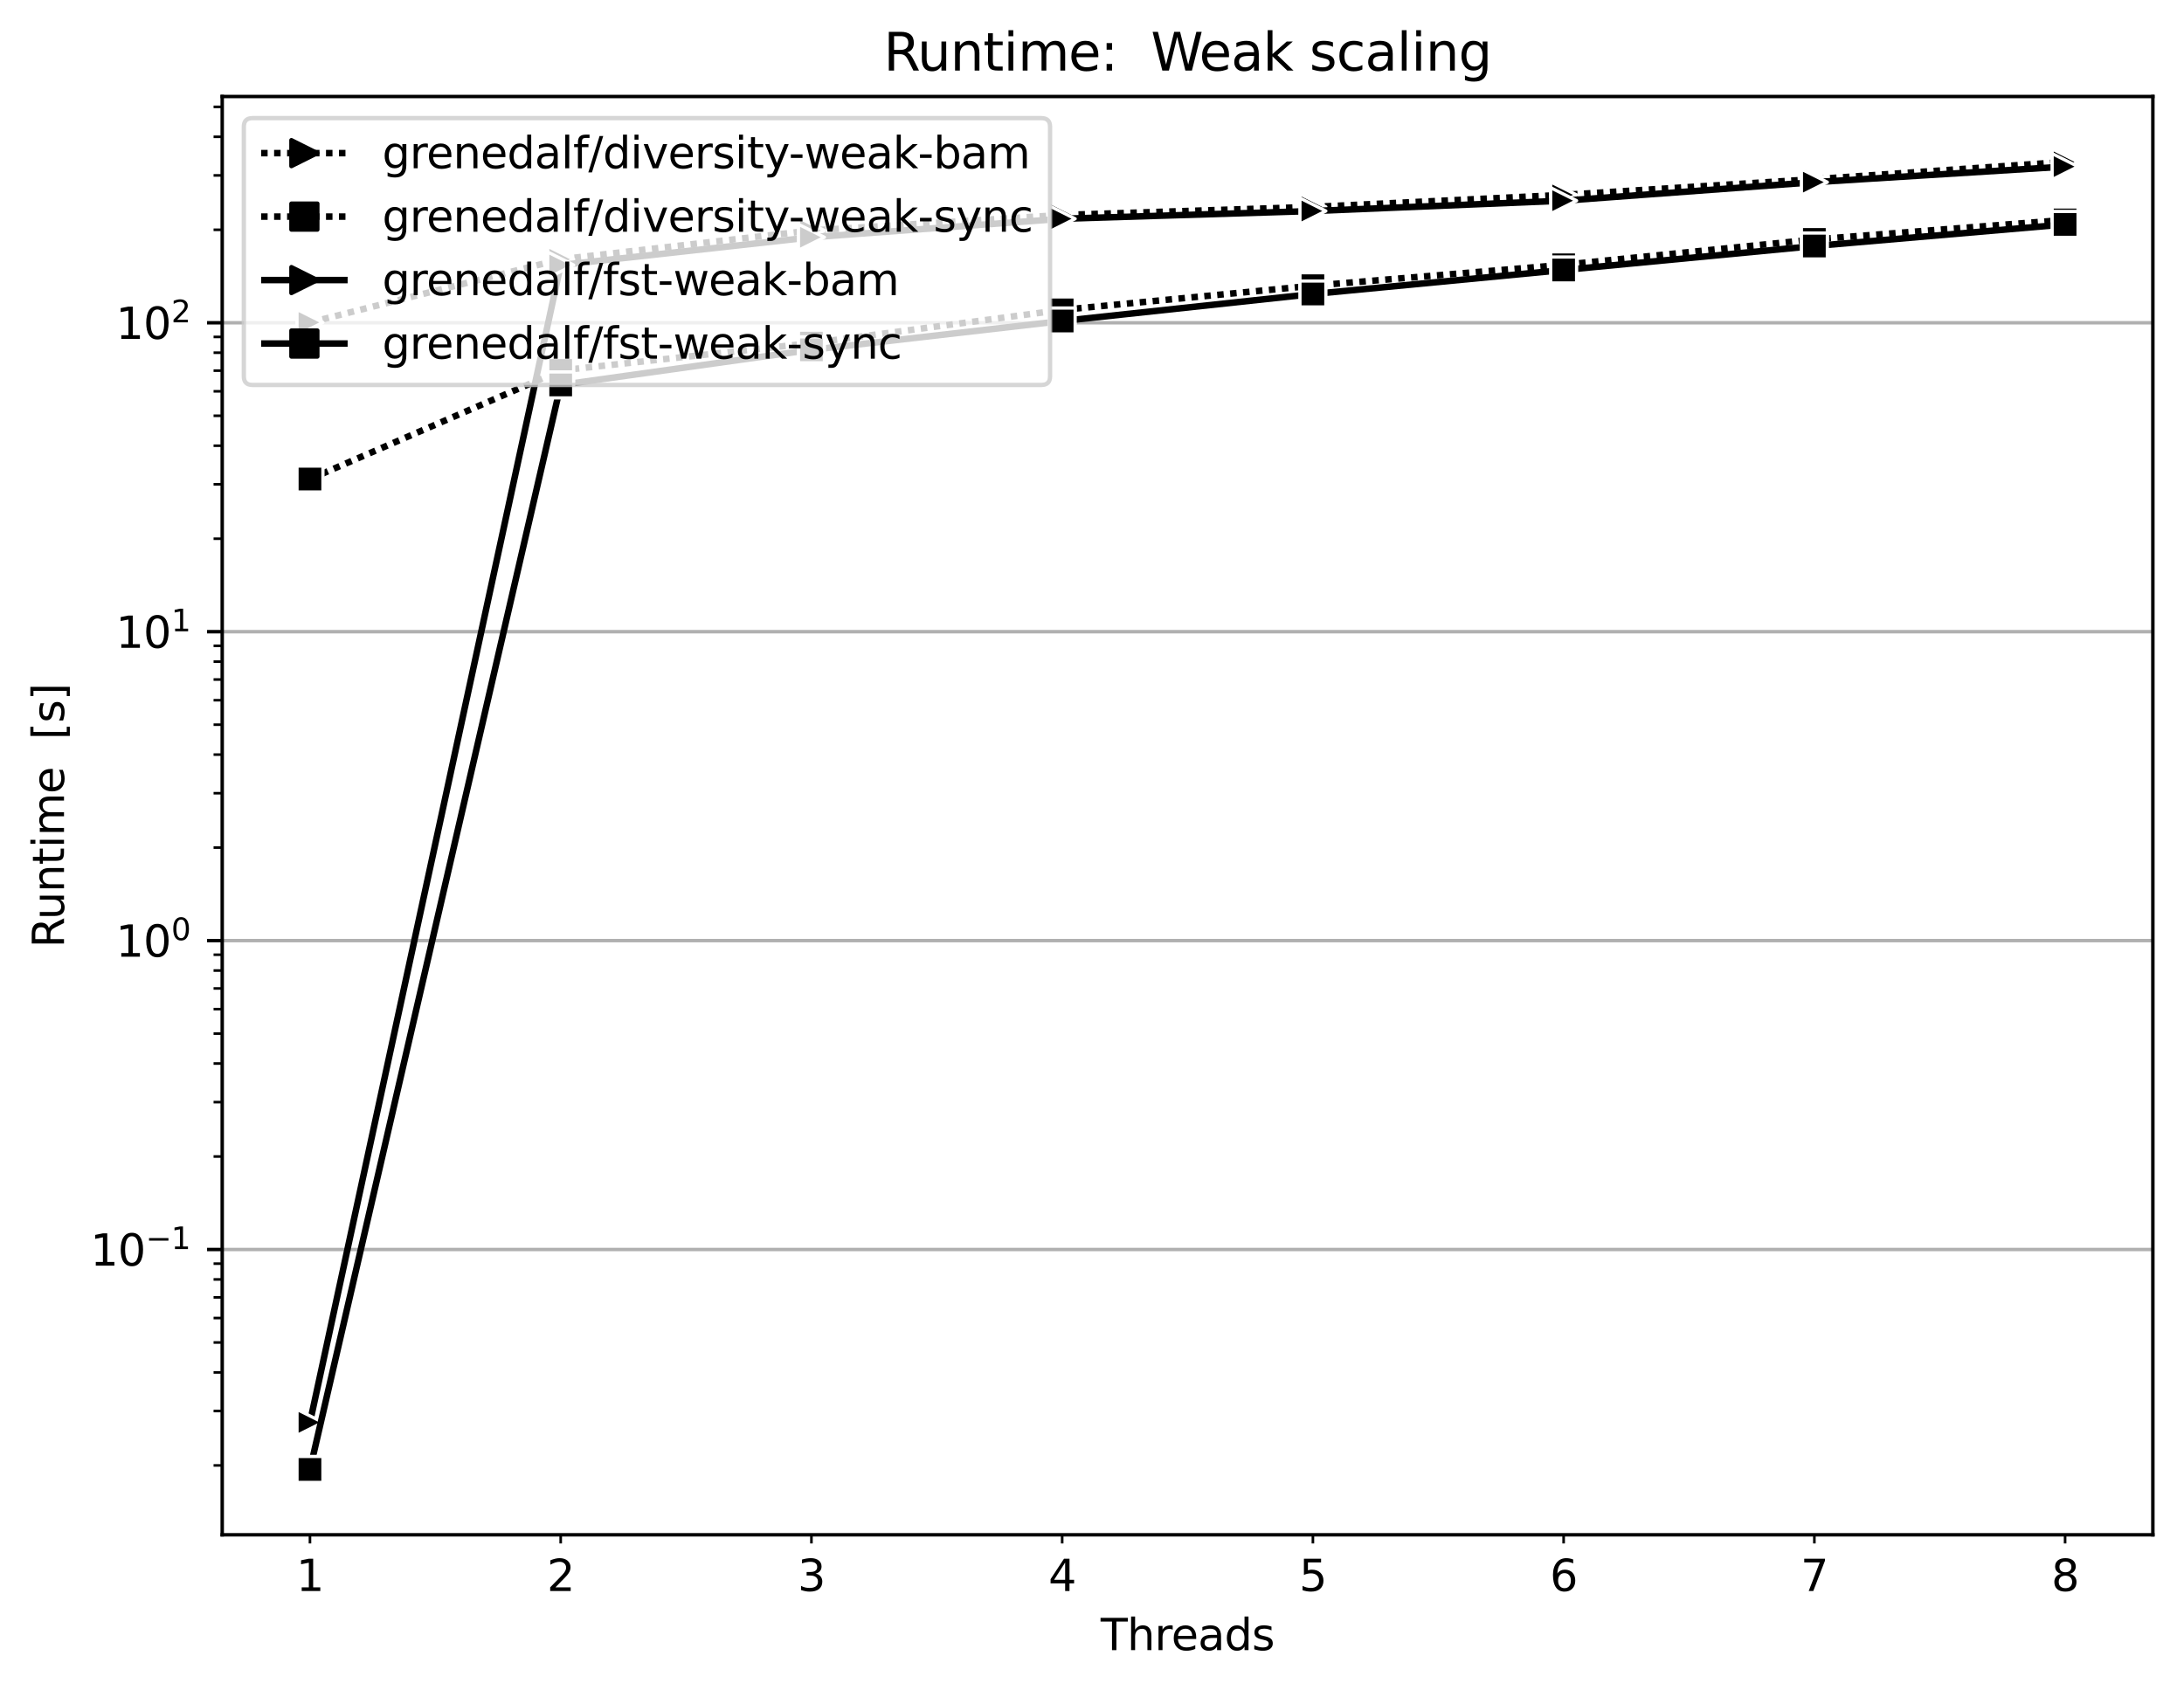 <?xml version="1.0" encoding="utf-8" standalone="no"?>
<!DOCTYPE svg PUBLIC "-//W3C//DTD SVG 1.1//EN"
  "http://www.w3.org/Graphics/SVG/1.1/DTD/svg11.dtd">
<svg height="390.914pt" version="1.1" viewBox="0 0 504.978 390.914" width="504.978pt" xmlns="http://www.w3.org/2000/svg" xmlns:xlink="http://www.w3.org/1999/xlink">
 <defs>
  <style type="text/css">*{stroke-linecap:butt;stroke-linejoin:round;}</style>
 </defs>
 <g id="figure_1">
  <g id="patch_1">
   <path d="M 0 390.914 
L 504.978 390.914 
L 504.978 0 
L 0 0 
z
" style="fill:#ffffff;"/>
  </g>
  <g id="axes_1">
   <g id="patch_2">
    <path d="M 51.378 354.958 
L 497.778 354.958 
L 497.778 22.318 
L 51.378 22.318 
z
" style="fill:#ffffff;"/>
   </g>
   <g id="matplotlib.axis_1">
    <g id="xtick_1">
     <g id="line2d_1">
      <defs>
       <path d="M 0 0 
L 0 2 
" id="m660bf84a12" style="stroke:#000000;stroke-width:0.6;"/>
      </defs>
      <g>
       <use style="stroke:#000000;stroke-width:0.6;" x="71.669" xlink:href="#m660bf84a12" y="354.958"/>
      </g>
     </g>
     <g id="text_1">
      <!-- 1 -->
      <g transform="translate(68.488 367.957)scale(0.1 -0.1)">
       <defs>
        <path d="M 794 531 
L 1825 531 
L 1825 4091 
L 703 3866 
L 703 4441 
L 1819 4666 
L 2450 4666 
L 2450 531 
L 3481 531 
L 3481 0 
L 794 0 
L 794 531 
z
" id="DejaVuSans-31" transform="scale(0.016)"/>
       </defs>
       <use xlink:href="#DejaVuSans-31"/>
      </g>
     </g>
    </g>
    <g id="xtick_2">
     <g id="line2d_2">
      <g>
       <use style="stroke:#000000;stroke-width:0.6;" x="129.643" xlink:href="#m660bf84a12" y="354.958"/>
      </g>
     </g>
     <g id="text_2">
      <!-- 2 -->
      <g transform="translate(126.462 367.957)scale(0.1 -0.1)">
       <defs>
        <path d="M 1228 531 
L 3431 531 
L 3431 0 
L 469 0 
L 469 531 
Q 828 903 1448 1529 
Q 2069 2156 2228 2338 
Q 2531 2678 2651 2914 
Q 2772 3150 2772 3378 
Q 2772 3750 2511 3984 
Q 2250 4219 1831 4219 
Q 1534 4219 1204 4116 
Q 875 4013 500 3803 
L 500 4441 
Q 881 4594 1212 4672 
Q 1544 4750 1819 4750 
Q 2544 4750 2975 4387 
Q 3406 4025 3406 3419 
Q 3406 3131 3298 2873 
Q 3191 2616 2906 2266 
Q 2828 2175 2409 1742 
Q 1991 1309 1228 531 
z
" id="DejaVuSans-32" transform="scale(0.016)"/>
       </defs>
       <use xlink:href="#DejaVuSans-32"/>
      </g>
     </g>
    </g>
    <g id="xtick_3">
     <g id="line2d_3">
      <g>
       <use style="stroke:#000000;stroke-width:0.6;" x="187.617" xlink:href="#m660bf84a12" y="354.958"/>
      </g>
     </g>
     <g id="text_3">
      <!-- 3 -->
      <g transform="translate(184.436 367.957)scale(0.1 -0.1)">
       <defs>
        <path d="M 2597 2516 
Q 3050 2419 3304 2112 
Q 3559 1806 3559 1356 
Q 3559 666 3084 287 
Q 2609 -91 1734 -91 
Q 1441 -91 1130 -33 
Q 819 25 488 141 
L 488 750 
Q 750 597 1062 519 
Q 1375 441 1716 441 
Q 2309 441 2620 675 
Q 2931 909 2931 1356 
Q 2931 1769 2642 2001 
Q 2353 2234 1838 2234 
L 1294 2234 
L 1294 2753 
L 1863 2753 
Q 2328 2753 2575 2939 
Q 2822 3125 2822 3475 
Q 2822 3834 2567 4026 
Q 2313 4219 1838 4219 
Q 1578 4219 1281 4162 
Q 984 4106 628 3988 
L 628 4550 
Q 988 4650 1302 4700 
Q 1616 4750 1894 4750 
Q 2613 4750 3031 4423 
Q 3450 4097 3450 3541 
Q 3450 3153 3228 2886 
Q 3006 2619 2597 2516 
z
" id="DejaVuSans-33" transform="scale(0.016)"/>
       </defs>
       <use xlink:href="#DejaVuSans-33"/>
      </g>
     </g>
    </g>
    <g id="xtick_4">
     <g id="line2d_4">
      <g>
       <use style="stroke:#000000;stroke-width:0.6;" x="245.591" xlink:href="#m660bf84a12" y="354.958"/>
      </g>
     </g>
     <g id="text_4">
      <!-- 4 -->
      <g transform="translate(242.41 367.957)scale(0.1 -0.1)">
       <defs>
        <path d="M 2419 4116 
L 825 1625 
L 2419 1625 
L 2419 4116 
z
M 2253 4666 
L 3047 4666 
L 3047 1625 
L 3713 1625 
L 3713 1100 
L 3047 1100 
L 3047 0 
L 2419 0 
L 2419 1100 
L 313 1100 
L 313 1709 
L 2253 4666 
z
" id="DejaVuSans-34" transform="scale(0.016)"/>
       </defs>
       <use xlink:href="#DejaVuSans-34"/>
      </g>
     </g>
    </g>
    <g id="xtick_5">
     <g id="line2d_5">
      <g>
       <use style="stroke:#000000;stroke-width:0.6;" x="303.565" xlink:href="#m660bf84a12" y="354.958"/>
      </g>
     </g>
     <g id="text_5">
      <!-- 5 -->
      <g transform="translate(300.384 367.957)scale(0.1 -0.1)">
       <defs>
        <path d="M 691 4666 
L 3169 4666 
L 3169 4134 
L 1269 4134 
L 1269 2991 
Q 1406 3038 1543 3061 
Q 1681 3084 1819 3084 
Q 2600 3084 3056 2656 
Q 3513 2228 3513 1497 
Q 3513 744 3044 326 
Q 2575 -91 1722 -91 
Q 1428 -91 1123 -41 
Q 819 9 494 109 
L 494 744 
Q 775 591 1075 516 
Q 1375 441 1709 441 
Q 2250 441 2565 725 
Q 2881 1009 2881 1497 
Q 2881 1984 2565 2268 
Q 2250 2553 1709 2553 
Q 1456 2553 1204 2497 
Q 953 2441 691 2322 
L 691 4666 
z
" id="DejaVuSans-35" transform="scale(0.016)"/>
       </defs>
       <use xlink:href="#DejaVuSans-35"/>
      </g>
     </g>
    </g>
    <g id="xtick_6">
     <g id="line2d_6">
      <g>
       <use style="stroke:#000000;stroke-width:0.6;" x="361.539" xlink:href="#m660bf84a12" y="354.958"/>
      </g>
     </g>
     <g id="text_6">
      <!-- 6 -->
      <g transform="translate(358.358 367.957)scale(0.1 -0.1)">
       <defs>
        <path d="M 2113 2584 
Q 1688 2584 1439 2293 
Q 1191 2003 1191 1497 
Q 1191 994 1439 701 
Q 1688 409 2113 409 
Q 2538 409 2786 701 
Q 3034 994 3034 1497 
Q 3034 2003 2786 2293 
Q 2538 2584 2113 2584 
z
M 3366 4563 
L 3366 3988 
Q 3128 4100 2886 4159 
Q 2644 4219 2406 4219 
Q 1781 4219 1451 3797 
Q 1122 3375 1075 2522 
Q 1259 2794 1537 2939 
Q 1816 3084 2150 3084 
Q 2853 3084 3261 2657 
Q 3669 2231 3669 1497 
Q 3669 778 3244 343 
Q 2819 -91 2113 -91 
Q 1303 -91 875 529 
Q 447 1150 447 2328 
Q 447 3434 972 4092 
Q 1497 4750 2381 4750 
Q 2619 4750 2861 4703 
Q 3103 4656 3366 4563 
z
" id="DejaVuSans-36" transform="scale(0.016)"/>
       </defs>
       <use xlink:href="#DejaVuSans-36"/>
      </g>
     </g>
    </g>
    <g id="xtick_7">
     <g id="line2d_7">
      <g>
       <use style="stroke:#000000;stroke-width:0.6;" x="419.513" xlink:href="#m660bf84a12" y="354.958"/>
      </g>
     </g>
     <g id="text_7">
      <!-- 7 -->
      <g transform="translate(416.332 367.957)scale(0.1 -0.1)">
       <defs>
        <path d="M 525 4666 
L 3525 4666 
L 3525 4397 
L 1831 0 
L 1172 0 
L 2766 4134 
L 525 4134 
L 525 4666 
z
" id="DejaVuSans-37" transform="scale(0.016)"/>
       </defs>
       <use xlink:href="#DejaVuSans-37"/>
      </g>
     </g>
    </g>
    <g id="xtick_8">
     <g id="line2d_8">
      <g>
       <use style="stroke:#000000;stroke-width:0.6;" x="477.487" xlink:href="#m660bf84a12" y="354.958"/>
      </g>
     </g>
     <g id="text_8">
      <!-- 8 -->
      <g transform="translate(474.306 367.957)scale(0.1 -0.1)">
       <defs>
        <path d="M 2034 2216 
Q 1584 2216 1326 1975 
Q 1069 1734 1069 1313 
Q 1069 891 1326 650 
Q 1584 409 2034 409 
Q 2484 409 2743 651 
Q 3003 894 3003 1313 
Q 3003 1734 2745 1975 
Q 2488 2216 2034 2216 
z
M 1403 2484 
Q 997 2584 770 2862 
Q 544 3141 544 3541 
Q 544 4100 942 4425 
Q 1341 4750 2034 4750 
Q 2731 4750 3128 4425 
Q 3525 4100 3525 3541 
Q 3525 3141 3298 2862 
Q 3072 2584 2669 2484 
Q 3125 2378 3379 2068 
Q 3634 1759 3634 1313 
Q 3634 634 3220 271 
Q 2806 -91 2034 -91 
Q 1263 -91 848 271 
Q 434 634 434 1313 
Q 434 1759 690 2068 
Q 947 2378 1403 2484 
z
M 1172 3481 
Q 1172 3119 1398 2916 
Q 1625 2713 2034 2713 
Q 2441 2713 2670 2916 
Q 2900 3119 2900 3481 
Q 2900 3844 2670 4047 
Q 2441 4250 2034 4250 
Q 1625 4250 1398 4047 
Q 1172 3844 1172 3481 
z
" id="DejaVuSans-38" transform="scale(0.016)"/>
       </defs>
       <use xlink:href="#DejaVuSans-38"/>
      </g>
     </g>
    </g>
    <g id="text_9">
     <!-- Threads -->
     <g transform="translate(254.493 381.635)scale(0.1 -0.1)">
      <defs>
       <path d="M -19 4666 
L 3928 4666 
L 3928 4134 
L 2272 4134 
L 2272 0 
L 1638 0 
L 1638 4134 
L -19 4134 
L -19 4666 
z
" id="DejaVuSans-54" transform="scale(0.016)"/>
       <path d="M 3513 2113 
L 3513 0 
L 2938 0 
L 2938 2094 
Q 2938 2591 2744 2837 
Q 2550 3084 2163 3084 
Q 1697 3084 1428 2787 
Q 1159 2491 1159 1978 
L 1159 0 
L 581 0 
L 581 4863 
L 1159 4863 
L 1159 2956 
Q 1366 3272 1645 3428 
Q 1925 3584 2291 3584 
Q 2894 3584 3203 3211 
Q 3513 2838 3513 2113 
z
" id="DejaVuSans-68" transform="scale(0.016)"/>
       <path d="M 2631 2963 
Q 2534 3019 2420 3045 
Q 2306 3072 2169 3072 
Q 1681 3072 1420 2755 
Q 1159 2438 1159 1844 
L 1159 0 
L 581 0 
L 581 3500 
L 1159 3500 
L 1159 2956 
Q 1341 3275 1631 3429 
Q 1922 3584 2338 3584 
Q 2397 3584 2469 3576 
Q 2541 3569 2628 3553 
L 2631 2963 
z
" id="DejaVuSans-72" transform="scale(0.016)"/>
       <path d="M 3597 1894 
L 3597 1613 
L 953 1613 
Q 991 1019 1311 708 
Q 1631 397 2203 397 
Q 2534 397 2845 478 
Q 3156 559 3463 722 
L 3463 178 
Q 3153 47 2828 -22 
Q 2503 -91 2169 -91 
Q 1331 -91 842 396 
Q 353 884 353 1716 
Q 353 2575 817 3079 
Q 1281 3584 2069 3584 
Q 2775 3584 3186 3129 
Q 3597 2675 3597 1894 
z
M 3022 2063 
Q 3016 2534 2758 2815 
Q 2500 3097 2075 3097 
Q 1594 3097 1305 2825 
Q 1016 2553 972 2059 
L 3022 2063 
z
" id="DejaVuSans-65" transform="scale(0.016)"/>
       <path d="M 2194 1759 
Q 1497 1759 1228 1600 
Q 959 1441 959 1056 
Q 959 750 1161 570 
Q 1363 391 1709 391 
Q 2188 391 2477 730 
Q 2766 1069 2766 1631 
L 2766 1759 
L 2194 1759 
z
M 3341 1997 
L 3341 0 
L 2766 0 
L 2766 531 
Q 2569 213 2275 61 
Q 1981 -91 1556 -91 
Q 1019 -91 701 211 
Q 384 513 384 1019 
Q 384 1609 779 1909 
Q 1175 2209 1959 2209 
L 2766 2209 
L 2766 2266 
Q 2766 2663 2505 2880 
Q 2244 3097 1772 3097 
Q 1472 3097 1187 3025 
Q 903 2953 641 2809 
L 641 3341 
Q 956 3463 1253 3523 
Q 1550 3584 1831 3584 
Q 2591 3584 2966 3190 
Q 3341 2797 3341 1997 
z
" id="DejaVuSans-61" transform="scale(0.016)"/>
       <path d="M 2906 2969 
L 2906 4863 
L 3481 4863 
L 3481 0 
L 2906 0 
L 2906 525 
Q 2725 213 2448 61 
Q 2172 -91 1784 -91 
Q 1150 -91 751 415 
Q 353 922 353 1747 
Q 353 2572 751 3078 
Q 1150 3584 1784 3584 
Q 2172 3584 2448 3432 
Q 2725 3281 2906 2969 
z
M 947 1747 
Q 947 1113 1208 752 
Q 1469 391 1925 391 
Q 2381 391 2643 752 
Q 2906 1113 2906 1747 
Q 2906 2381 2643 2742 
Q 2381 3103 1925 3103 
Q 1469 3103 1208 2742 
Q 947 2381 947 1747 
z
" id="DejaVuSans-64" transform="scale(0.016)"/>
       <path d="M 2834 3397 
L 2834 2853 
Q 2591 2978 2328 3040 
Q 2066 3103 1784 3103 
Q 1356 3103 1142 2972 
Q 928 2841 928 2578 
Q 928 2378 1081 2264 
Q 1234 2150 1697 2047 
L 1894 2003 
Q 2506 1872 2764 1633 
Q 3022 1394 3022 966 
Q 3022 478 2636 193 
Q 2250 -91 1575 -91 
Q 1294 -91 989 -36 
Q 684 19 347 128 
L 347 722 
Q 666 556 975 473 
Q 1284 391 1588 391 
Q 1994 391 2212 530 
Q 2431 669 2431 922 
Q 2431 1156 2273 1281 
Q 2116 1406 1581 1522 
L 1381 1569 
Q 847 1681 609 1914 
Q 372 2147 372 2553 
Q 372 3047 722 3315 
Q 1072 3584 1716 3584 
Q 2034 3584 2315 3537 
Q 2597 3491 2834 3397 
z
" id="DejaVuSans-73" transform="scale(0.016)"/>
      </defs>
      <use xlink:href="#DejaVuSans-54"/>
      <use x="61.084" xlink:href="#DejaVuSans-68"/>
      <use x="124.463" xlink:href="#DejaVuSans-72"/>
      <use x="163.326" xlink:href="#DejaVuSans-65"/>
      <use x="224.85" xlink:href="#DejaVuSans-61"/>
      <use x="286.129" xlink:href="#DejaVuSans-64"/>
      <use x="349.605" xlink:href="#DejaVuSans-73"/>
     </g>
    </g>
   </g>
   <g id="matplotlib.axis_2">
    <g id="ytick_1">
     <g id="line2d_9">
      <path clip-path="url(#p12b1d4bd5a)" d="M 51.378 288.976 
L 497.778 288.976 
" style="fill:none;stroke:#b0b0b0;stroke-linecap:square;stroke-width:0.8;"/>
     </g>
     <g id="line2d_10">
      <defs>
       <path d="M 0 0 
L -3.5 0 
" id="m4676dc47df" style="stroke:#000000;stroke-width:0.8;"/>
      </defs>
      <g>
       <use style="stroke:#000000;stroke-width:0.8;" x="51.378" xlink:href="#m4676dc47df" y="288.976"/>
      </g>
     </g>
     <g id="text_10">
      <!-- $\mathdefault{10^{-1}}$ -->
      <g transform="translate(20.878 292.775)scale(0.1 -0.1)">
       <defs>
        <path d="M 2034 4250 
Q 1547 4250 1301 3770 
Q 1056 3291 1056 2328 
Q 1056 1369 1301 889 
Q 1547 409 2034 409 
Q 2525 409 2770 889 
Q 3016 1369 3016 2328 
Q 3016 3291 2770 3770 
Q 2525 4250 2034 4250 
z
M 2034 4750 
Q 2819 4750 3233 4129 
Q 3647 3509 3647 2328 
Q 3647 1150 3233 529 
Q 2819 -91 2034 -91 
Q 1250 -91 836 529 
Q 422 1150 422 2328 
Q 422 3509 836 4129 
Q 1250 4750 2034 4750 
z
" id="DejaVuSans-30" transform="scale(0.016)"/>
        <path d="M 678 2272 
L 4684 2272 
L 4684 1741 
L 678 1741 
L 678 2272 
z
" id="DejaVuSans-2212" transform="scale(0.016)"/>
       </defs>
       <use transform="translate(0 0.684)" xlink:href="#DejaVuSans-31"/>
       <use transform="translate(63.623 0.684)" xlink:href="#DejaVuSans-30"/>
       <use transform="translate(128.203 38.966)scale(0.7)" xlink:href="#DejaVuSans-2212"/>
       <use transform="translate(186.855 38.966)scale(0.7)" xlink:href="#DejaVuSans-31"/>
      </g>
     </g>
    </g>
    <g id="ytick_2">
     <g id="line2d_11">
      <path clip-path="url(#p12b1d4bd5a)" d="M 51.378 217.534 
L 497.778 217.534 
" style="fill:none;stroke:#b0b0b0;stroke-linecap:square;stroke-width:0.8;"/>
     </g>
     <g id="line2d_12">
      <g>
       <use style="stroke:#000000;stroke-width:0.8;" x="51.378" xlink:href="#m4676dc47df" y="217.534"/>
      </g>
     </g>
     <g id="text_11">
      <!-- $\mathdefault{10^{0}}$ -->
      <g transform="translate(26.778 221.333)scale(0.1 -0.1)">
       <use transform="translate(0 0.766)" xlink:href="#DejaVuSans-31"/>
       <use transform="translate(63.623 0.766)" xlink:href="#DejaVuSans-30"/>
       <use transform="translate(128.203 39.047)scale(0.7)" xlink:href="#DejaVuSans-30"/>
      </g>
     </g>
    </g>
    <g id="ytick_3">
     <g id="line2d_13">
      <path clip-path="url(#p12b1d4bd5a)" d="M 51.378 146.092 
L 497.778 146.092 
" style="fill:none;stroke:#b0b0b0;stroke-linecap:square;stroke-width:0.8;"/>
     </g>
     <g id="line2d_14">
      <g>
       <use style="stroke:#000000;stroke-width:0.8;" x="51.378" xlink:href="#m4676dc47df" y="146.092"/>
      </g>
     </g>
     <g id="text_12">
      <!-- $\mathdefault{10^{1}}$ -->
      <g transform="translate(26.778 149.891)scale(0.1 -0.1)">
       <use transform="translate(0 0.684)" xlink:href="#DejaVuSans-31"/>
       <use transform="translate(63.623 0.684)" xlink:href="#DejaVuSans-30"/>
       <use transform="translate(128.203 38.966)scale(0.7)" xlink:href="#DejaVuSans-31"/>
      </g>
     </g>
    </g>
    <g id="ytick_4">
     <g id="line2d_15">
      <path clip-path="url(#p12b1d4bd5a)" d="M 51.378 74.65 
L 497.778 74.65 
" style="fill:none;stroke:#b0b0b0;stroke-linecap:square;stroke-width:0.8;"/>
     </g>
     <g id="line2d_16">
      <g>
       <use style="stroke:#000000;stroke-width:0.8;" x="51.378" xlink:href="#m4676dc47df" y="74.65"/>
      </g>
     </g>
     <g id="text_13">
      <!-- $\mathdefault{10^{2}}$ -->
      <g transform="translate(26.778 78.449)scale(0.1 -0.1)">
       <use transform="translate(0 0.766)" xlink:href="#DejaVuSans-31"/>
       <use transform="translate(63.623 0.766)" xlink:href="#DejaVuSans-30"/>
       <use transform="translate(128.203 39.047)scale(0.7)" xlink:href="#DejaVuSans-32"/>
      </g>
     </g>
    </g>
    <g id="ytick_5">
     <g id="line2d_17">
      <defs>
       <path d="M 0 0 
L -2 0 
" id="mec9c2c7ba8" style="stroke:#000000;stroke-width:0.6;"/>
      </defs>
      <g>
       <use style="stroke:#000000;stroke-width:0.6;" x="51.378" xlink:href="#mec9c2c7ba8" y="338.912"/>
      </g>
     </g>
    </g>
    <g id="ytick_6">
     <g id="line2d_18">
      <g>
       <use style="stroke:#000000;stroke-width:0.6;" x="51.378" xlink:href="#mec9c2c7ba8" y="326.331"/>
      </g>
     </g>
    </g>
    <g id="ytick_7">
     <g id="line2d_19">
      <g>
       <use style="stroke:#000000;stroke-width:0.6;" x="51.378" xlink:href="#mec9c2c7ba8" y="317.406"/>
      </g>
     </g>
    </g>
    <g id="ytick_8">
     <g id="line2d_20">
      <g>
       <use style="stroke:#000000;stroke-width:0.6;" x="51.378" xlink:href="#mec9c2c7ba8" y="310.482"/>
      </g>
     </g>
    </g>
    <g id="ytick_9">
     <g id="line2d_21">
      <g>
       <use style="stroke:#000000;stroke-width:0.6;" x="51.378" xlink:href="#mec9c2c7ba8" y="304.825"/>
      </g>
     </g>
    </g>
    <g id="ytick_10">
     <g id="line2d_22">
      <g>
       <use style="stroke:#000000;stroke-width:0.6;" x="51.378" xlink:href="#mec9c2c7ba8" y="300.043"/>
      </g>
     </g>
    </g>
    <g id="ytick_11">
     <g id="line2d_23">
      <g>
       <use style="stroke:#000000;stroke-width:0.6;" x="51.378" xlink:href="#mec9c2c7ba8" y="295.899"/>
      </g>
     </g>
    </g>
    <g id="ytick_12">
     <g id="line2d_24">
      <g>
       <use style="stroke:#000000;stroke-width:0.6;" x="51.378" xlink:href="#mec9c2c7ba8" y="292.245"/>
      </g>
     </g>
    </g>
    <g id="ytick_13">
     <g id="line2d_25">
      <g>
       <use style="stroke:#000000;stroke-width:0.6;" x="51.378" xlink:href="#mec9c2c7ba8" y="267.47"/>
      </g>
     </g>
    </g>
    <g id="ytick_14">
     <g id="line2d_26">
      <g>
       <use style="stroke:#000000;stroke-width:0.6;" x="51.378" xlink:href="#mec9c2c7ba8" y="254.89"/>
      </g>
     </g>
    </g>
    <g id="ytick_15">
     <g id="line2d_27">
      <g>
       <use style="stroke:#000000;stroke-width:0.6;" x="51.378" xlink:href="#mec9c2c7ba8" y="245.964"/>
      </g>
     </g>
    </g>
    <g id="ytick_16">
     <g id="line2d_28">
      <g>
       <use style="stroke:#000000;stroke-width:0.6;" x="51.378" xlink:href="#mec9c2c7ba8" y="239.04"/>
      </g>
     </g>
    </g>
    <g id="ytick_17">
     <g id="line2d_29">
      <g>
       <use style="stroke:#000000;stroke-width:0.6;" x="51.378" xlink:href="#mec9c2c7ba8" y="233.383"/>
      </g>
     </g>
    </g>
    <g id="ytick_18">
     <g id="line2d_30">
      <g>
       <use style="stroke:#000000;stroke-width:0.6;" x="51.378" xlink:href="#mec9c2c7ba8" y="228.601"/>
      </g>
     </g>
    </g>
    <g id="ytick_19">
     <g id="line2d_31">
      <g>
       <use style="stroke:#000000;stroke-width:0.6;" x="51.378" xlink:href="#mec9c2c7ba8" y="224.458"/>
      </g>
     </g>
    </g>
    <g id="ytick_20">
     <g id="line2d_32">
      <g>
       <use style="stroke:#000000;stroke-width:0.6;" x="51.378" xlink:href="#mec9c2c7ba8" y="220.803"/>
      </g>
     </g>
    </g>
    <g id="ytick_21">
     <g id="line2d_33">
      <g>
       <use style="stroke:#000000;stroke-width:0.6;" x="51.378" xlink:href="#mec9c2c7ba8" y="196.028"/>
      </g>
     </g>
    </g>
    <g id="ytick_22">
     <g id="line2d_34">
      <g>
       <use style="stroke:#000000;stroke-width:0.6;" x="51.378" xlink:href="#mec9c2c7ba8" y="183.448"/>
      </g>
     </g>
    </g>
    <g id="ytick_23">
     <g id="line2d_35">
      <g>
       <use style="stroke:#000000;stroke-width:0.6;" x="51.378" xlink:href="#mec9c2c7ba8" y="174.522"/>
      </g>
     </g>
    </g>
    <g id="ytick_24">
     <g id="line2d_36">
      <g>
       <use style="stroke:#000000;stroke-width:0.6;" x="51.378" xlink:href="#mec9c2c7ba8" y="167.598"/>
      </g>
     </g>
    </g>
    <g id="ytick_25">
     <g id="line2d_37">
      <g>
       <use style="stroke:#000000;stroke-width:0.6;" x="51.378" xlink:href="#mec9c2c7ba8" y="161.941"/>
      </g>
     </g>
    </g>
    <g id="ytick_26">
     <g id="line2d_38">
      <g>
       <use style="stroke:#000000;stroke-width:0.6;" x="51.378" xlink:href="#mec9c2c7ba8" y="157.159"/>
      </g>
     </g>
    </g>
    <g id="ytick_27">
     <g id="line2d_39">
      <g>
       <use style="stroke:#000000;stroke-width:0.6;" x="51.378" xlink:href="#mec9c2c7ba8" y="153.016"/>
      </g>
     </g>
    </g>
    <g id="ytick_28">
     <g id="line2d_40">
      <g>
       <use style="stroke:#000000;stroke-width:0.6;" x="51.378" xlink:href="#mec9c2c7ba8" y="149.361"/>
      </g>
     </g>
    </g>
    <g id="ytick_29">
     <g id="line2d_41">
      <g>
       <use style="stroke:#000000;stroke-width:0.6;" x="51.378" xlink:href="#mec9c2c7ba8" y="124.586"/>
      </g>
     </g>
    </g>
    <g id="ytick_30">
     <g id="line2d_42">
      <g>
       <use style="stroke:#000000;stroke-width:0.6;" x="51.378" xlink:href="#mec9c2c7ba8" y="112.006"/>
      </g>
     </g>
    </g>
    <g id="ytick_31">
     <g id="line2d_43">
      <g>
       <use style="stroke:#000000;stroke-width:0.6;" x="51.378" xlink:href="#mec9c2c7ba8" y="103.08"/>
      </g>
     </g>
    </g>
    <g id="ytick_32">
     <g id="line2d_44">
      <g>
       <use style="stroke:#000000;stroke-width:0.6;" x="51.378" xlink:href="#mec9c2c7ba8" y="96.156"/>
      </g>
     </g>
    </g>
    <g id="ytick_33">
     <g id="line2d_45">
      <g>
       <use style="stroke:#000000;stroke-width:0.6;" x="51.378" xlink:href="#mec9c2c7ba8" y="90.499"/>
      </g>
     </g>
    </g>
    <g id="ytick_34">
     <g id="line2d_46">
      <g>
       <use style="stroke:#000000;stroke-width:0.6;" x="51.378" xlink:href="#mec9c2c7ba8" y="85.717"/>
      </g>
     </g>
    </g>
    <g id="ytick_35">
     <g id="line2d_47">
      <g>
       <use style="stroke:#000000;stroke-width:0.6;" x="51.378" xlink:href="#mec9c2c7ba8" y="81.574"/>
      </g>
     </g>
    </g>
    <g id="ytick_36">
     <g id="line2d_48">
      <g>
       <use style="stroke:#000000;stroke-width:0.6;" x="51.378" xlink:href="#mec9c2c7ba8" y="77.919"/>
      </g>
     </g>
    </g>
    <g id="ytick_37">
     <g id="line2d_49">
      <g>
       <use style="stroke:#000000;stroke-width:0.6;" x="51.378" xlink:href="#mec9c2c7ba8" y="53.144"/>
      </g>
     </g>
    </g>
    <g id="ytick_38">
     <g id="line2d_50">
      <g>
       <use style="stroke:#000000;stroke-width:0.6;" x="51.378" xlink:href="#mec9c2c7ba8" y="40.564"/>
      </g>
     </g>
    </g>
    <g id="ytick_39">
     <g id="line2d_51">
      <g>
       <use style="stroke:#000000;stroke-width:0.6;" x="51.378" xlink:href="#mec9c2c7ba8" y="31.638"/>
      </g>
     </g>
    </g>
    <g id="ytick_40">
     <g id="line2d_52">
      <g>
       <use style="stroke:#000000;stroke-width:0.6;" x="51.378" xlink:href="#mec9c2c7ba8" y="24.714"/>
      </g>
     </g>
    </g>
    <g id="text_14">
     <!-- Runtime  [s] -->
     <g transform="translate(14.798 219.205)rotate(-90)scale(0.1 -0.1)">
      <defs>
       <path d="M 2841 2188 
Q 3044 2119 3236 1894 
Q 3428 1669 3622 1275 
L 4263 0 
L 3584 0 
L 2988 1197 
Q 2756 1666 2539 1819 
Q 2322 1972 1947 1972 
L 1259 1972 
L 1259 0 
L 628 0 
L 628 4666 
L 2053 4666 
Q 2853 4666 3247 4331 
Q 3641 3997 3641 3322 
Q 3641 2881 3436 2590 
Q 3231 2300 2841 2188 
z
M 1259 4147 
L 1259 2491 
L 2053 2491 
Q 2509 2491 2742 2702 
Q 2975 2913 2975 3322 
Q 2975 3731 2742 3939 
Q 2509 4147 2053 4147 
L 1259 4147 
z
" id="DejaVuSans-52" transform="scale(0.016)"/>
       <path d="M 544 1381 
L 544 3500 
L 1119 3500 
L 1119 1403 
Q 1119 906 1312 657 
Q 1506 409 1894 409 
Q 2359 409 2629 706 
Q 2900 1003 2900 1516 
L 2900 3500 
L 3475 3500 
L 3475 0 
L 2900 0 
L 2900 538 
Q 2691 219 2414 64 
Q 2138 -91 1772 -91 
Q 1169 -91 856 284 
Q 544 659 544 1381 
z
M 1991 3584 
L 1991 3584 
z
" id="DejaVuSans-75" transform="scale(0.016)"/>
       <path d="M 3513 2113 
L 3513 0 
L 2938 0 
L 2938 2094 
Q 2938 2591 2744 2837 
Q 2550 3084 2163 3084 
Q 1697 3084 1428 2787 
Q 1159 2491 1159 1978 
L 1159 0 
L 581 0 
L 581 3500 
L 1159 3500 
L 1159 2956 
Q 1366 3272 1645 3428 
Q 1925 3584 2291 3584 
Q 2894 3584 3203 3211 
Q 3513 2838 3513 2113 
z
" id="DejaVuSans-6e" transform="scale(0.016)"/>
       <path d="M 1172 4494 
L 1172 3500 
L 2356 3500 
L 2356 3053 
L 1172 3053 
L 1172 1153 
Q 1172 725 1289 603 
Q 1406 481 1766 481 
L 2356 481 
L 2356 0 
L 1766 0 
Q 1100 0 847 248 
Q 594 497 594 1153 
L 594 3053 
L 172 3053 
L 172 3500 
L 594 3500 
L 594 4494 
L 1172 4494 
z
" id="DejaVuSans-74" transform="scale(0.016)"/>
       <path d="M 603 3500 
L 1178 3500 
L 1178 0 
L 603 0 
L 603 3500 
z
M 603 4863 
L 1178 4863 
L 1178 4134 
L 603 4134 
L 603 4863 
z
" id="DejaVuSans-69" transform="scale(0.016)"/>
       <path d="M 3328 2828 
Q 3544 3216 3844 3400 
Q 4144 3584 4550 3584 
Q 5097 3584 5394 3201 
Q 5691 2819 5691 2113 
L 5691 0 
L 5113 0 
L 5113 2094 
Q 5113 2597 4934 2840 
Q 4756 3084 4391 3084 
Q 3944 3084 3684 2787 
Q 3425 2491 3425 1978 
L 3425 0 
L 2847 0 
L 2847 2094 
Q 2847 2600 2669 2842 
Q 2491 3084 2119 3084 
Q 1678 3084 1418 2786 
Q 1159 2488 1159 1978 
L 1159 0 
L 581 0 
L 581 3500 
L 1159 3500 
L 1159 2956 
Q 1356 3278 1631 3431 
Q 1906 3584 2284 3584 
Q 2666 3584 2933 3390 
Q 3200 3197 3328 2828 
z
" id="DejaVuSans-6d" transform="scale(0.016)"/>
       <path id="DejaVuSans-20" transform="scale(0.016)"/>
       <path d="M 550 4863 
L 1875 4863 
L 1875 4416 
L 1125 4416 
L 1125 -397 
L 1875 -397 
L 1875 -844 
L 550 -844 
L 550 4863 
z
" id="DejaVuSans-5b" transform="scale(0.016)"/>
       <path d="M 1947 4863 
L 1947 -844 
L 622 -844 
L 622 -397 
L 1369 -397 
L 1369 4416 
L 622 4416 
L 622 4863 
L 1947 4863 
z
" id="DejaVuSans-5d" transform="scale(0.016)"/>
      </defs>
      <use xlink:href="#DejaVuSans-52"/>
      <use x="64.982" xlink:href="#DejaVuSans-75"/>
      <use x="128.361" xlink:href="#DejaVuSans-6e"/>
      <use x="191.74" xlink:href="#DejaVuSans-74"/>
      <use x="230.949" xlink:href="#DejaVuSans-69"/>
      <use x="258.732" xlink:href="#DejaVuSans-6d"/>
      <use x="356.145" xlink:href="#DejaVuSans-65"/>
      <use x="417.668" xlink:href="#DejaVuSans-20"/>
      <use x="449.455" xlink:href="#DejaVuSans-20"/>
      <use x="481.242" xlink:href="#DejaVuSans-5b"/>
      <use x="520.256" xlink:href="#DejaVuSans-73"/>
      <use x="572.355" xlink:href="#DejaVuSans-5d"/>
     </g>
    </g>
   </g>
   <g id="line2d_53">
    <path clip-path="url(#p12b1d4bd5a)" d="M 71.669 74.572 
L 129.643 59.962 
L 187.617 53.304 
L 245.591 49.72 
L 303.565 47.851 
L 361.539 45.073 
L 419.513 41.443 
L 477.487 37.438 
" style="fill:none;stroke:#000000;stroke-dasharray:1.5,1.5;stroke-dashoffset:0;stroke-width:1.5;"/>
    <defs>
     <path d="M 3 0 
L -3 -3 
L -3 3 
z
" id="mee09295e79" style="stroke:#ffffff;stroke-linejoin:miter;stroke-width:0.75;"/>
    </defs>
    <g clip-path="url(#p12b1d4bd5a)">
     <use style="stroke:#ffffff;stroke-linejoin:miter;stroke-width:0.75;" x="71.669" xlink:href="#mee09295e79" y="74.572"/>
     <use style="stroke:#ffffff;stroke-linejoin:miter;stroke-width:0.75;" x="129.643" xlink:href="#mee09295e79" y="59.962"/>
     <use style="stroke:#ffffff;stroke-linejoin:miter;stroke-width:0.75;" x="187.617" xlink:href="#mee09295e79" y="53.304"/>
     <use style="stroke:#ffffff;stroke-linejoin:miter;stroke-width:0.75;" x="245.591" xlink:href="#mee09295e79" y="49.72"/>
     <use style="stroke:#ffffff;stroke-linejoin:miter;stroke-width:0.75;" x="303.565" xlink:href="#mee09295e79" y="47.851"/>
     <use style="stroke:#ffffff;stroke-linejoin:miter;stroke-width:0.75;" x="361.539" xlink:href="#mee09295e79" y="45.073"/>
     <use style="stroke:#ffffff;stroke-linejoin:miter;stroke-width:0.75;" x="419.513" xlink:href="#mee09295e79" y="41.443"/>
     <use style="stroke:#ffffff;stroke-linejoin:miter;stroke-width:0.75;" x="477.487" xlink:href="#mee09295e79" y="37.438"/>
    </g>
   </g>
   <g id="line2d_54">
    <path clip-path="url(#p12b1d4bd5a)" d="M 71.669 110.789 
L 129.643 85.665 
L 187.617 79.354 
L 245.591 71.663 
L 303.565 66.072 
L 361.539 61.242 
L 419.513 55.374 
L 477.487 50.865 
" style="fill:none;stroke:#000000;stroke-dasharray:1.5,1.5;stroke-dashoffset:0;stroke-width:1.5;"/>
    <defs>
     <path d="M -3 3 
L 3 3 
L 3 -3 
L -3 -3 
z
" id="m191265d21e" style="stroke:#ffffff;stroke-linejoin:miter;stroke-width:0.75;"/>
    </defs>
    <g clip-path="url(#p12b1d4bd5a)">
     <use style="stroke:#ffffff;stroke-linejoin:miter;stroke-width:0.75;" x="71.669" xlink:href="#m191265d21e" y="110.789"/>
     <use style="stroke:#ffffff;stroke-linejoin:miter;stroke-width:0.75;" x="129.643" xlink:href="#m191265d21e" y="85.665"/>
     <use style="stroke:#ffffff;stroke-linejoin:miter;stroke-width:0.75;" x="187.617" xlink:href="#m191265d21e" y="79.354"/>
     <use style="stroke:#ffffff;stroke-linejoin:miter;stroke-width:0.75;" x="245.591" xlink:href="#m191265d21e" y="71.663"/>
     <use style="stroke:#ffffff;stroke-linejoin:miter;stroke-width:0.75;" x="303.565" xlink:href="#m191265d21e" y="66.072"/>
     <use style="stroke:#ffffff;stroke-linejoin:miter;stroke-width:0.75;" x="361.539" xlink:href="#m191265d21e" y="61.242"/>
     <use style="stroke:#ffffff;stroke-linejoin:miter;stroke-width:0.75;" x="419.513" xlink:href="#m191265d21e" y="55.374"/>
     <use style="stroke:#ffffff;stroke-linejoin:miter;stroke-width:0.75;" x="477.487" xlink:href="#m191265d21e" y="50.865"/>
    </g>
   </g>
   <g id="line2d_55">
    <path clip-path="url(#p12b1d4bd5a)" d="M 71.669 328.967 
L 129.643 61.293 
L 187.617 54.874 
L 245.591 50.593 
L 303.565 48.803 
L 361.539 46.411 
L 419.513 42.129 
L 477.487 38.525 
" style="fill:none;stroke:#000000;stroke-dasharray:1.5,0;stroke-dashoffset:0;stroke-width:1.5;"/>
    <g clip-path="url(#p12b1d4bd5a)">
     <use style="stroke:#ffffff;stroke-linejoin:miter;stroke-width:0.75;" x="71.669" xlink:href="#mee09295e79" y="328.967"/>
     <use style="stroke:#ffffff;stroke-linejoin:miter;stroke-width:0.75;" x="129.643" xlink:href="#mee09295e79" y="61.293"/>
     <use style="stroke:#ffffff;stroke-linejoin:miter;stroke-width:0.75;" x="187.617" xlink:href="#mee09295e79" y="54.874"/>
     <use style="stroke:#ffffff;stroke-linejoin:miter;stroke-width:0.75;" x="245.591" xlink:href="#mee09295e79" y="50.593"/>
     <use style="stroke:#ffffff;stroke-linejoin:miter;stroke-width:0.75;" x="303.565" xlink:href="#mee09295e79" y="48.803"/>
     <use style="stroke:#ffffff;stroke-linejoin:miter;stroke-width:0.75;" x="361.539" xlink:href="#mee09295e79" y="46.411"/>
     <use style="stroke:#ffffff;stroke-linejoin:miter;stroke-width:0.75;" x="419.513" xlink:href="#mee09295e79" y="42.129"/>
     <use style="stroke:#ffffff;stroke-linejoin:miter;stroke-width:0.75;" x="477.487" xlink:href="#mee09295e79" y="38.525"/>
    </g>
   </g>
   <g id="line2d_56">
    <path clip-path="url(#p12b1d4bd5a)" d="M 71.669 339.838 
L 129.643 89.022 
L 187.617 80.901 
L 245.591 74.234 
L 303.565 67.995 
L 361.539 62.439 
L 419.513 56.895 
L 477.487 51.894 
" style="fill:none;stroke:#000000;stroke-dasharray:1.5,0;stroke-dashoffset:0;stroke-width:1.5;"/>
    <g clip-path="url(#p12b1d4bd5a)">
     <use style="stroke:#ffffff;stroke-linejoin:miter;stroke-width:0.75;" x="71.669" xlink:href="#m191265d21e" y="339.838"/>
     <use style="stroke:#ffffff;stroke-linejoin:miter;stroke-width:0.75;" x="129.643" xlink:href="#m191265d21e" y="89.022"/>
     <use style="stroke:#ffffff;stroke-linejoin:miter;stroke-width:0.75;" x="187.617" xlink:href="#m191265d21e" y="80.901"/>
     <use style="stroke:#ffffff;stroke-linejoin:miter;stroke-width:0.75;" x="245.591" xlink:href="#m191265d21e" y="74.234"/>
     <use style="stroke:#ffffff;stroke-linejoin:miter;stroke-width:0.75;" x="303.565" xlink:href="#m191265d21e" y="67.995"/>
     <use style="stroke:#ffffff;stroke-linejoin:miter;stroke-width:0.75;" x="361.539" xlink:href="#m191265d21e" y="62.439"/>
     <use style="stroke:#ffffff;stroke-linejoin:miter;stroke-width:0.75;" x="419.513" xlink:href="#m191265d21e" y="56.895"/>
     <use style="stroke:#ffffff;stroke-linejoin:miter;stroke-width:0.75;" x="477.487" xlink:href="#m191265d21e" y="51.894"/>
    </g>
   </g>
   <g id="line2d_57"/>
   <g id="line2d_58"/>
   <g id="line2d_59"/>
   <g id="line2d_60"/>
   <g id="patch_3">
    <path d="M 51.378 354.958 
L 51.378 22.318 
" style="fill:none;stroke:#000000;stroke-linecap:square;stroke-linejoin:miter;stroke-width:0.8;"/>
   </g>
   <g id="patch_4">
    <path d="M 497.778 354.958 
L 497.778 22.318 
" style="fill:none;stroke:#000000;stroke-linecap:square;stroke-linejoin:miter;stroke-width:0.8;"/>
   </g>
   <g id="patch_5">
    <path d="M 51.378 354.958 
L 497.778 354.958 
" style="fill:none;stroke:#000000;stroke-linecap:square;stroke-linejoin:miter;stroke-width:0.8;"/>
   </g>
   <g id="patch_6">
    <path d="M 51.378 22.318 
L 497.778 22.318 
" style="fill:none;stroke:#000000;stroke-linecap:square;stroke-linejoin:miter;stroke-width:0.8;"/>
   </g>
   <g id="text_15">
    <!-- Runtime:  Weak scaling -->
    <g transform="translate(204.307 16.318)scale(0.12 -0.12)">
     <defs>
      <path d="M 750 794 
L 1409 794 
L 1409 0 
L 750 0 
L 750 794 
z
M 750 3309 
L 1409 3309 
L 1409 2516 
L 750 2516 
L 750 3309 
z
" id="DejaVuSans-3a" transform="scale(0.016)"/>
      <path d="M 213 4666 
L 850 4666 
L 1831 722 
L 2809 4666 
L 3519 4666 
L 4500 722 
L 5478 4666 
L 6119 4666 
L 4947 0 
L 4153 0 
L 3169 4050 
L 2175 0 
L 1381 0 
L 213 4666 
z
" id="DejaVuSans-57" transform="scale(0.016)"/>
      <path d="M 581 4863 
L 1159 4863 
L 1159 1991 
L 2875 3500 
L 3609 3500 
L 1753 1863 
L 3688 0 
L 2938 0 
L 1159 1709 
L 1159 0 
L 581 0 
L 581 4863 
z
" id="DejaVuSans-6b" transform="scale(0.016)"/>
      <path d="M 3122 3366 
L 3122 2828 
Q 2878 2963 2633 3030 
Q 2388 3097 2138 3097 
Q 1578 3097 1268 2742 
Q 959 2388 959 1747 
Q 959 1106 1268 751 
Q 1578 397 2138 397 
Q 2388 397 2633 464 
Q 2878 531 3122 666 
L 3122 134 
Q 2881 22 2623 -34 
Q 2366 -91 2075 -91 
Q 1284 -91 818 406 
Q 353 903 353 1747 
Q 353 2603 823 3093 
Q 1294 3584 2113 3584 
Q 2378 3584 2631 3529 
Q 2884 3475 3122 3366 
z
" id="DejaVuSans-63" transform="scale(0.016)"/>
      <path d="M 603 4863 
L 1178 4863 
L 1178 0 
L 603 0 
L 603 4863 
z
" id="DejaVuSans-6c" transform="scale(0.016)"/>
      <path d="M 2906 1791 
Q 2906 2416 2648 2759 
Q 2391 3103 1925 3103 
Q 1463 3103 1205 2759 
Q 947 2416 947 1791 
Q 947 1169 1205 825 
Q 1463 481 1925 481 
Q 2391 481 2648 825 
Q 2906 1169 2906 1791 
z
M 3481 434 
Q 3481 -459 3084 -895 
Q 2688 -1331 1869 -1331 
Q 1566 -1331 1297 -1286 
Q 1028 -1241 775 -1147 
L 775 -588 
Q 1028 -725 1275 -790 
Q 1522 -856 1778 -856 
Q 2344 -856 2625 -561 
Q 2906 -266 2906 331 
L 2906 616 
Q 2728 306 2450 153 
Q 2172 0 1784 0 
Q 1141 0 747 490 
Q 353 981 353 1791 
Q 353 2603 747 3093 
Q 1141 3584 1784 3584 
Q 2172 3584 2450 3431 
Q 2728 3278 2906 2969 
L 2906 3500 
L 3481 3500 
L 3481 434 
z
" id="DejaVuSans-67" transform="scale(0.016)"/>
     </defs>
     <use xlink:href="#DejaVuSans-52"/>
     <use x="64.982" xlink:href="#DejaVuSans-75"/>
     <use x="128.361" xlink:href="#DejaVuSans-6e"/>
     <use x="191.74" xlink:href="#DejaVuSans-74"/>
     <use x="230.949" xlink:href="#DejaVuSans-69"/>
     <use x="258.732" xlink:href="#DejaVuSans-6d"/>
     <use x="356.145" xlink:href="#DejaVuSans-65"/>
     <use x="417.668" xlink:href="#DejaVuSans-3a"/>
     <use x="451.359" xlink:href="#DejaVuSans-20"/>
     <use x="483.146" xlink:href="#DejaVuSans-20"/>
     <use x="514.934" xlink:href="#DejaVuSans-57"/>
     <use x="607.936" xlink:href="#DejaVuSans-65"/>
     <use x="669.459" xlink:href="#DejaVuSans-61"/>
     <use x="730.738" xlink:href="#DejaVuSans-6b"/>
     <use x="788.648" xlink:href="#DejaVuSans-20"/>
     <use x="820.436" xlink:href="#DejaVuSans-73"/>
     <use x="872.535" xlink:href="#DejaVuSans-63"/>
     <use x="927.516" xlink:href="#DejaVuSans-61"/>
     <use x="988.795" xlink:href="#DejaVuSans-6c"/>
     <use x="1016.578" xlink:href="#DejaVuSans-69"/>
     <use x="1044.361" xlink:href="#DejaVuSans-6e"/>
     <use x="1107.74" xlink:href="#DejaVuSans-67"/>
    </g>
   </g>
   <g id="legend_1">
    <g id="patch_7">
     <path d="M 58.378 89.031 
L 240.791 89.031 
Q 242.791 89.031 242.791 87.031 
L 242.791 29.318 
Q 242.791 27.318 240.791 27.318 
L 58.378 27.318 
Q 56.378 27.318 56.378 29.318 
L 56.378 87.031 
Q 56.378 89.031 58.378 89.031 
z
" style="fill:#ffffff;opacity:0.8;stroke:#cccccc;stroke-linejoin:miter;"/>
    </g>
    <g id="line2d_61">
     <path d="M 60.378 35.417 
L 80.378 35.417 
" style="fill:none;stroke:#000000;stroke-dasharray:1.5,1.5;stroke-dashoffset:0;stroke-width:1.5;"/>
    </g>
    <g id="line2d_62">
     <defs>
      <path d="M 3 0 
L -3 -3 
L -3 3 
z
" id="m033f441ce2" style="stroke:#000000;stroke-linejoin:miter;"/>
     </defs>
     <g>
      <use style="stroke:#000000;stroke-linejoin:miter;" x="70.378" xlink:href="#m033f441ce2" y="35.417"/>
     </g>
    </g>
    <g id="text_16">
     <!-- grenedalf/diversity-weak-bam -->
     <g transform="translate(88.378 38.917)scale(0.1 -0.1)">
      <defs>
       <path d="M 2375 4863 
L 2375 4384 
L 1825 4384 
Q 1516 4384 1395 4259 
Q 1275 4134 1275 3809 
L 1275 3500 
L 2222 3500 
L 2222 3053 
L 1275 3053 
L 1275 0 
L 697 0 
L 697 3053 
L 147 3053 
L 147 3500 
L 697 3500 
L 697 3744 
Q 697 4328 969 4595 
Q 1241 4863 1831 4863 
L 2375 4863 
z
" id="DejaVuSans-66" transform="scale(0.016)"/>
       <path d="M 1625 4666 
L 2156 4666 
L 531 -594 
L 0 -594 
L 1625 4666 
z
" id="DejaVuSans-2f" transform="scale(0.016)"/>
       <path d="M 191 3500 
L 800 3500 
L 1894 563 
L 2988 3500 
L 3597 3500 
L 2284 0 
L 1503 0 
L 191 3500 
z
" id="DejaVuSans-76" transform="scale(0.016)"/>
       <path d="M 2059 -325 
Q 1816 -950 1584 -1140 
Q 1353 -1331 966 -1331 
L 506 -1331 
L 506 -850 
L 844 -850 
Q 1081 -850 1212 -737 
Q 1344 -625 1503 -206 
L 1606 56 
L 191 3500 
L 800 3500 
L 1894 763 
L 2988 3500 
L 3597 3500 
L 2059 -325 
z
" id="DejaVuSans-79" transform="scale(0.016)"/>
       <path d="M 313 2009 
L 1997 2009 
L 1997 1497 
L 313 1497 
L 313 2009 
z
" id="DejaVuSans-2d" transform="scale(0.016)"/>
       <path d="M 269 3500 
L 844 3500 
L 1563 769 
L 2278 3500 
L 2956 3500 
L 3675 769 
L 4391 3500 
L 4966 3500 
L 4050 0 
L 3372 0 
L 2619 2869 
L 1863 0 
L 1184 0 
L 269 3500 
z
" id="DejaVuSans-77" transform="scale(0.016)"/>
       <path d="M 3116 1747 
Q 3116 2381 2855 2742 
Q 2594 3103 2138 3103 
Q 1681 3103 1420 2742 
Q 1159 2381 1159 1747 
Q 1159 1113 1420 752 
Q 1681 391 2138 391 
Q 2594 391 2855 752 
Q 3116 1113 3116 1747 
z
M 1159 2969 
Q 1341 3281 1617 3432 
Q 1894 3584 2278 3584 
Q 2916 3584 3314 3078 
Q 3713 2572 3713 1747 
Q 3713 922 3314 415 
Q 2916 -91 2278 -91 
Q 1894 -91 1617 61 
Q 1341 213 1159 525 
L 1159 0 
L 581 0 
L 581 4863 
L 1159 4863 
L 1159 2969 
z
" id="DejaVuSans-62" transform="scale(0.016)"/>
      </defs>
      <use xlink:href="#DejaVuSans-67"/>
      <use x="63.477" xlink:href="#DejaVuSans-72"/>
      <use x="102.34" xlink:href="#DejaVuSans-65"/>
      <use x="163.863" xlink:href="#DejaVuSans-6e"/>
      <use x="227.242" xlink:href="#DejaVuSans-65"/>
      <use x="288.766" xlink:href="#DejaVuSans-64"/>
      <use x="352.242" xlink:href="#DejaVuSans-61"/>
      <use x="413.521" xlink:href="#DejaVuSans-6c"/>
      <use x="441.305" xlink:href="#DejaVuSans-66"/>
      <use x="476.51" xlink:href="#DejaVuSans-2f"/>
      <use x="510.201" xlink:href="#DejaVuSans-64"/>
      <use x="573.678" xlink:href="#DejaVuSans-69"/>
      <use x="601.461" xlink:href="#DejaVuSans-76"/>
      <use x="660.641" xlink:href="#DejaVuSans-65"/>
      <use x="722.164" xlink:href="#DejaVuSans-72"/>
      <use x="763.277" xlink:href="#DejaVuSans-73"/>
      <use x="815.377" xlink:href="#DejaVuSans-69"/>
      <use x="843.16" xlink:href="#DejaVuSans-74"/>
      <use x="882.369" xlink:href="#DejaVuSans-79"/>
      <use x="939.799" xlink:href="#DejaVuSans-2d"/>
      <use x="975.883" xlink:href="#DejaVuSans-77"/>
      <use x="1057.67" xlink:href="#DejaVuSans-65"/>
      <use x="1119.193" xlink:href="#DejaVuSans-61"/>
      <use x="1180.473" xlink:href="#DejaVuSans-6b"/>
      <use x="1238.383" xlink:href="#DejaVuSans-2d"/>
      <use x="1274.467" xlink:href="#DejaVuSans-62"/>
      <use x="1337.943" xlink:href="#DejaVuSans-61"/>
      <use x="1399.223" xlink:href="#DejaVuSans-6d"/>
     </g>
    </g>
    <g id="line2d_63">
     <path d="M 60.378 50.095 
L 80.378 50.095 
" style="fill:none;stroke:#000000;stroke-dasharray:1.5,1.5;stroke-dashoffset:0;stroke-width:1.5;"/>
    </g>
    <g id="line2d_64">
     <defs>
      <path d="M -3 3 
L 3 3 
L 3 -3 
L -3 -3 
z
" id="m0cc05b904c" style="stroke:#000000;stroke-linejoin:miter;"/>
     </defs>
     <g>
      <use style="stroke:#000000;stroke-linejoin:miter;" x="70.378" xlink:href="#m0cc05b904c" y="50.095"/>
     </g>
    </g>
    <g id="text_17">
     <!-- grenedalf/diversity-weak-sync -->
     <g transform="translate(88.378 53.595)scale(0.1 -0.1)">
      <use xlink:href="#DejaVuSans-67"/>
      <use x="63.477" xlink:href="#DejaVuSans-72"/>
      <use x="102.34" xlink:href="#DejaVuSans-65"/>
      <use x="163.863" xlink:href="#DejaVuSans-6e"/>
      <use x="227.242" xlink:href="#DejaVuSans-65"/>
      <use x="288.766" xlink:href="#DejaVuSans-64"/>
      <use x="352.242" xlink:href="#DejaVuSans-61"/>
      <use x="413.521" xlink:href="#DejaVuSans-6c"/>
      <use x="441.305" xlink:href="#DejaVuSans-66"/>
      <use x="476.51" xlink:href="#DejaVuSans-2f"/>
      <use x="510.201" xlink:href="#DejaVuSans-64"/>
      <use x="573.678" xlink:href="#DejaVuSans-69"/>
      <use x="601.461" xlink:href="#DejaVuSans-76"/>
      <use x="660.641" xlink:href="#DejaVuSans-65"/>
      <use x="722.164" xlink:href="#DejaVuSans-72"/>
      <use x="763.277" xlink:href="#DejaVuSans-73"/>
      <use x="815.377" xlink:href="#DejaVuSans-69"/>
      <use x="843.16" xlink:href="#DejaVuSans-74"/>
      <use x="882.369" xlink:href="#DejaVuSans-79"/>
      <use x="939.799" xlink:href="#DejaVuSans-2d"/>
      <use x="975.883" xlink:href="#DejaVuSans-77"/>
      <use x="1057.67" xlink:href="#DejaVuSans-65"/>
      <use x="1119.193" xlink:href="#DejaVuSans-61"/>
      <use x="1180.473" xlink:href="#DejaVuSans-6b"/>
      <use x="1238.383" xlink:href="#DejaVuSans-2d"/>
      <use x="1274.467" xlink:href="#DejaVuSans-73"/>
      <use x="1326.566" xlink:href="#DejaVuSans-79"/>
      <use x="1385.746" xlink:href="#DejaVuSans-6e"/>
      <use x="1449.125" xlink:href="#DejaVuSans-63"/>
     </g>
    </g>
    <g id="line2d_65">
     <path d="M 60.378 64.773 
L 80.378 64.773 
" style="fill:none;stroke:#000000;stroke-dasharray:1.5,0;stroke-dashoffset:0;stroke-width:1.5;"/>
    </g>
    <g id="line2d_66">
     <g>
      <use style="stroke:#000000;stroke-linejoin:miter;" x="70.378" xlink:href="#m033f441ce2" y="64.773"/>
     </g>
    </g>
    <g id="text_18">
     <!-- grenedalf/fst-weak-bam -->
     <g transform="translate(88.378 68.273)scale(0.1 -0.1)">
      <use xlink:href="#DejaVuSans-67"/>
      <use x="63.477" xlink:href="#DejaVuSans-72"/>
      <use x="102.34" xlink:href="#DejaVuSans-65"/>
      <use x="163.863" xlink:href="#DejaVuSans-6e"/>
      <use x="227.242" xlink:href="#DejaVuSans-65"/>
      <use x="288.766" xlink:href="#DejaVuSans-64"/>
      <use x="352.242" xlink:href="#DejaVuSans-61"/>
      <use x="413.521" xlink:href="#DejaVuSans-6c"/>
      <use x="441.305" xlink:href="#DejaVuSans-66"/>
      <use x="476.51" xlink:href="#DejaVuSans-2f"/>
      <use x="510.201" xlink:href="#DejaVuSans-66"/>
      <use x="545.406" xlink:href="#DejaVuSans-73"/>
      <use x="597.506" xlink:href="#DejaVuSans-74"/>
      <use x="636.715" xlink:href="#DejaVuSans-2d"/>
      <use x="672.799" xlink:href="#DejaVuSans-77"/>
      <use x="754.586" xlink:href="#DejaVuSans-65"/>
      <use x="816.109" xlink:href="#DejaVuSans-61"/>
      <use x="877.389" xlink:href="#DejaVuSans-6b"/>
      <use x="935.299" xlink:href="#DejaVuSans-2d"/>
      <use x="971.383" xlink:href="#DejaVuSans-62"/>
      <use x="1034.859" xlink:href="#DejaVuSans-61"/>
      <use x="1096.139" xlink:href="#DejaVuSans-6d"/>
     </g>
    </g>
    <g id="line2d_67">
     <path d="M 60.378 79.451 
L 80.378 79.451 
" style="fill:none;stroke:#000000;stroke-dasharray:1.5,0;stroke-dashoffset:0;stroke-width:1.5;"/>
    </g>
    <g id="line2d_68">
     <g>
      <use style="stroke:#000000;stroke-linejoin:miter;" x="70.378" xlink:href="#m0cc05b904c" y="79.451"/>
     </g>
    </g>
    <g id="text_19">
     <!-- grenedalf/fst-weak-sync -->
     <g transform="translate(88.378 82.951)scale(0.1 -0.1)">
      <use xlink:href="#DejaVuSans-67"/>
      <use x="63.477" xlink:href="#DejaVuSans-72"/>
      <use x="102.34" xlink:href="#DejaVuSans-65"/>
      <use x="163.863" xlink:href="#DejaVuSans-6e"/>
      <use x="227.242" xlink:href="#DejaVuSans-65"/>
      <use x="288.766" xlink:href="#DejaVuSans-64"/>
      <use x="352.242" xlink:href="#DejaVuSans-61"/>
      <use x="413.521" xlink:href="#DejaVuSans-6c"/>
      <use x="441.305" xlink:href="#DejaVuSans-66"/>
      <use x="476.51" xlink:href="#DejaVuSans-2f"/>
      <use x="510.201" xlink:href="#DejaVuSans-66"/>
      <use x="545.406" xlink:href="#DejaVuSans-73"/>
      <use x="597.506" xlink:href="#DejaVuSans-74"/>
      <use x="636.715" xlink:href="#DejaVuSans-2d"/>
      <use x="672.799" xlink:href="#DejaVuSans-77"/>
      <use x="754.586" xlink:href="#DejaVuSans-65"/>
      <use x="816.109" xlink:href="#DejaVuSans-61"/>
      <use x="877.389" xlink:href="#DejaVuSans-6b"/>
      <use x="935.299" xlink:href="#DejaVuSans-2d"/>
      <use x="971.383" xlink:href="#DejaVuSans-73"/>
      <use x="1023.482" xlink:href="#DejaVuSans-79"/>
      <use x="1082.662" xlink:href="#DejaVuSans-6e"/>
      <use x="1146.041" xlink:href="#DejaVuSans-63"/>
     </g>
    </g>
   </g>
  </g>
 </g>
 <defs>
  <clipPath id="p12b1d4bd5a">
   <rect height="332.64" width="446.4" x="51.378" y="22.318"/>
  </clipPath>
 </defs>
</svg>

